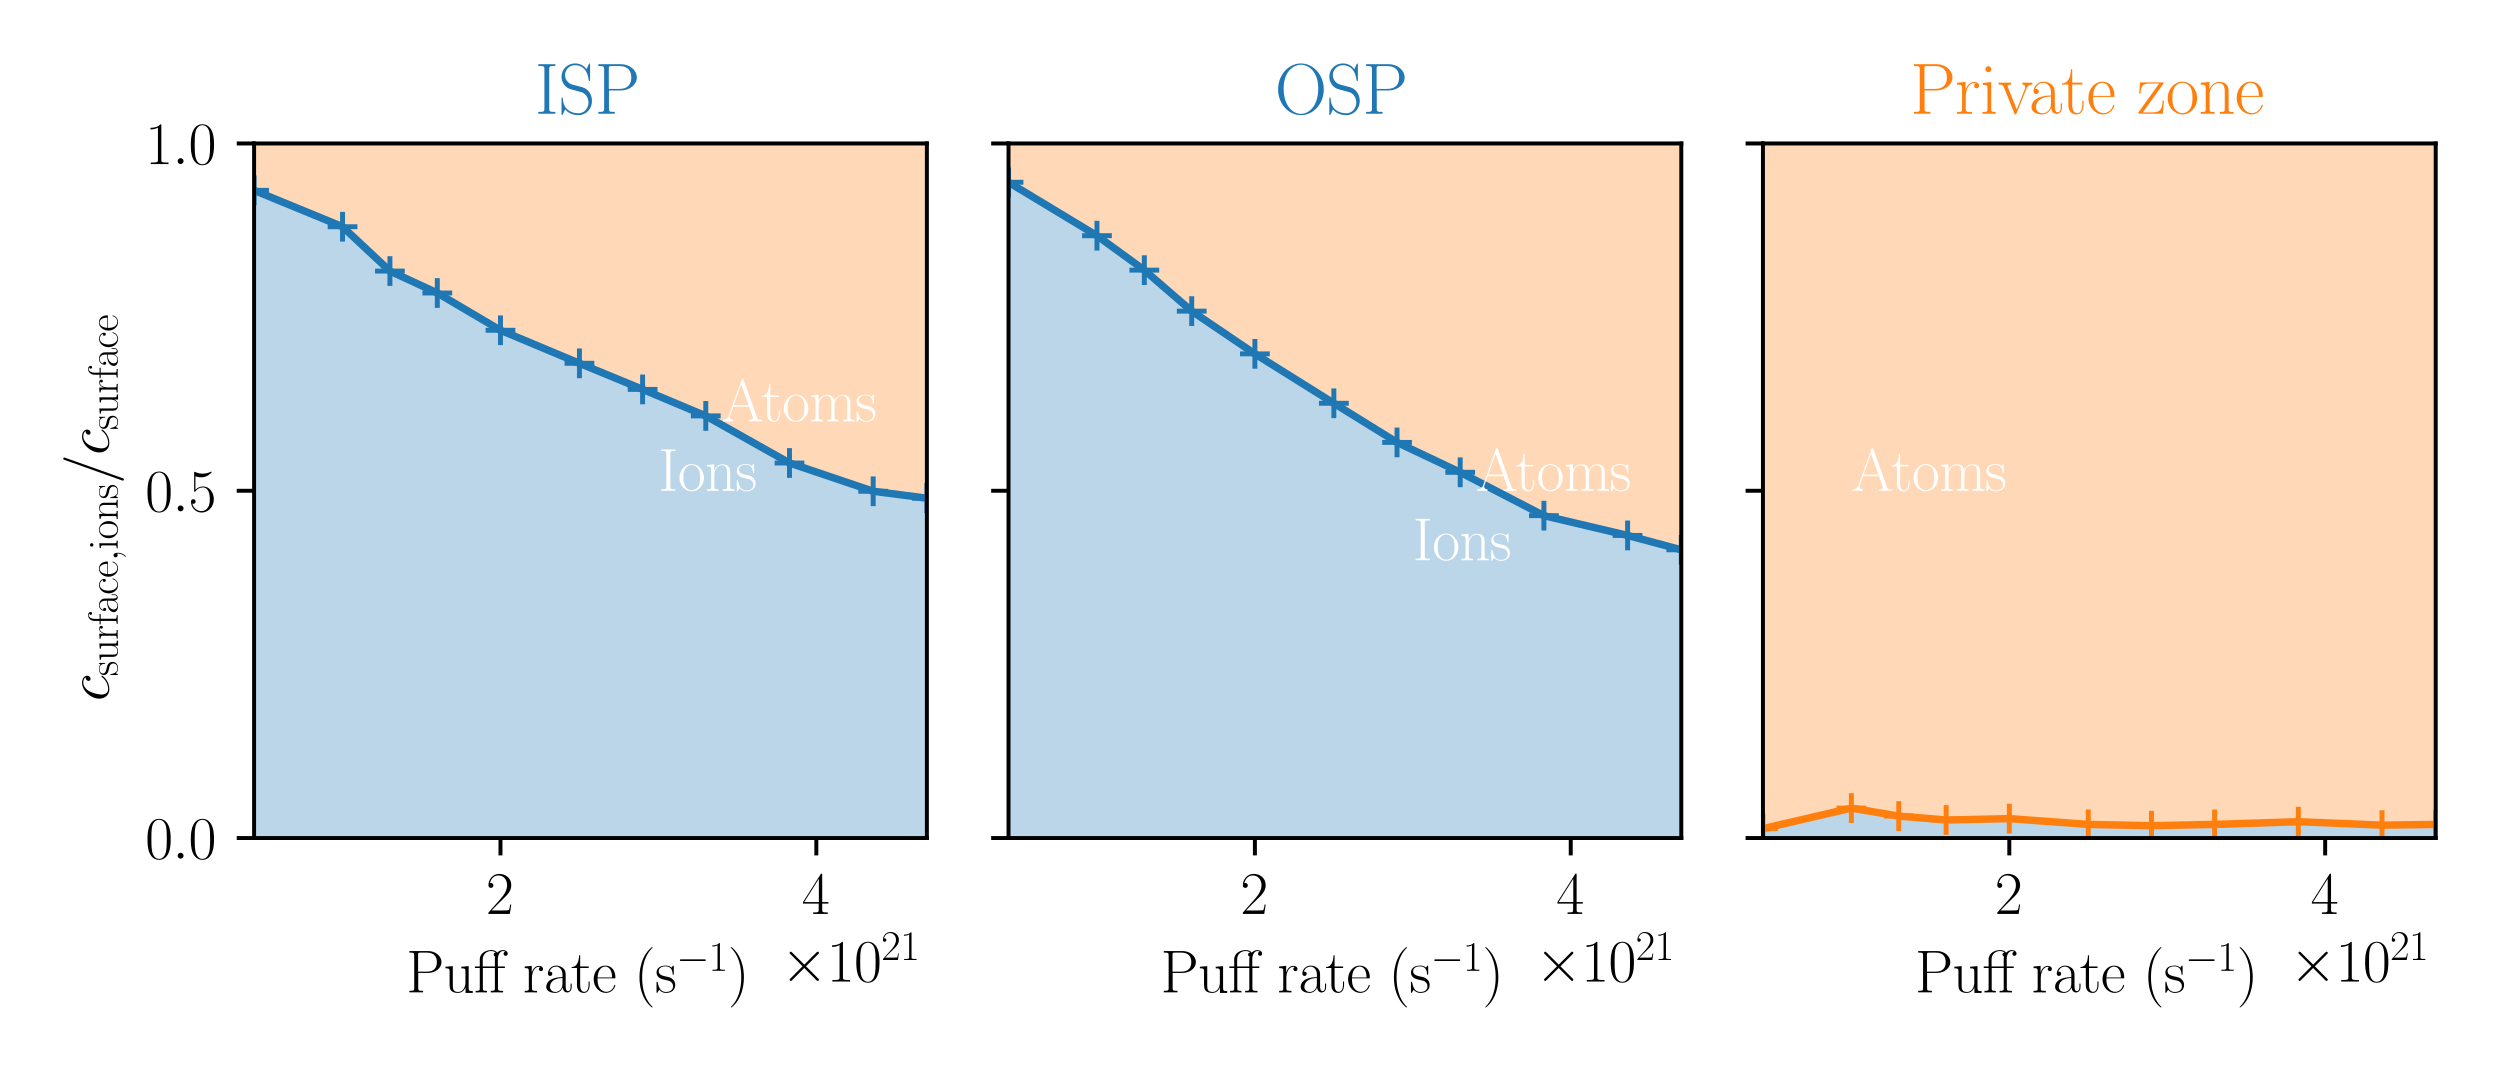 <?xml version="1.0" encoding="utf-8" standalone="no"?>
<!DOCTYPE svg PUBLIC "-//W3C//DTD SVG 1.1//EN"
  "http://www.w3.org/Graphics/SVG/1.1/DTD/svg11.dtd">
<svg height="216pt" version="1.1" viewBox="0 0 504 216" width="504pt" xmlns="http://www.w3.org/2000/svg" xmlns:xlink="http://www.w3.org/1999/xlink">
 <defs>
  <style type="text/css">*{stroke-linecap:butt;stroke-linejoin:round;}</style>
 </defs>
 <g id="figure_1">
  <g id="patch_1">
   <path d="M 0 216 
L 504 216 
L 504 0 
L 0 0 
z
" style="fill:#ffffff;"/>
  </g>
  <g id="axes_1">
   <g id="patch_2">
    <path d="M 51.227 168.95 
L 186.858 168.95 
L 186.858 28.923 
L 51.227 28.923 
z
" style="fill:#ffffff;"/>
   </g>
   <g id="PolyCollection_1">
    <path clip-path="url(#paa66242452)" d="M 51.227 38.377 
L 51.227 168.95 
L 69.056 168.95 
L 78.608 168.95 
L 88.159 168.95 
L 100.895 168.95 
L 116.814 168.95 
L 129.549 168.95 
L 142.284 168.95 
L 159.159 168.95 
L 176.033 168.95 
L 186.858 168.95 
L 186.858 100.436 
L 186.858 100.436 
L 176.033 99.039 
L 159.159 93.341 
L 142.284 83.847 
L 129.549 78.5 
L 116.814 73.244 
L 100.895 66.58 
L 88.159 59.067 
L 78.608 54.644 
L 69.056 45.708 
L 51.227 38.377 
z
" style="fill:#1f77b4;fill-opacity:0.3;"/>
   </g>
   <g id="PolyCollection_2">
    <path clip-path="url(#paa66242452)" d="M 51.227 38.377 
L 51.227 28.923 
L 69.056 28.923 
L 78.608 28.923 
L 88.159 28.923 
L 100.895 28.923 
L 116.814 28.923 
L 129.549 28.923 
L 142.284 28.923 
L 159.159 28.923 
L 176.033 28.923 
L 186.858 28.923 
L 186.858 100.436 
L 186.858 100.436 
L 176.033 99.039 
L 159.159 93.341 
L 142.284 83.847 
L 129.549 78.5 
L 116.814 73.244 
L 100.895 66.58 
L 88.159 59.067 
L 78.608 54.644 
L 69.056 45.708 
L 51.227 38.377 
z
" style="fill:#ff7f0e;fill-opacity:0.3;"/>
   </g>
   <g id="matplotlib.axis_1">
    <g id="xtick_1">
     <g id="line2d_1">
      <defs>
       <path d="M 0 0 
L 0 3.5 
" id="ma4cbfb8c09" style="stroke:#000000;stroke-width:0.8;"/>
      </defs>
      <g>
       <use style="stroke:#000000;stroke-width:0.8;" x="100.895" xlink:href="#ma4cbfb8c09" y="168.95"/>
      </g>
     </g>
     <g id="text_1">
      <!-- $\mathdefault{2}$ -->
      <g transform="translate(97.968 184.252)scale(0.12 -0.12)">
       <defs>
        <path d="M 2669 989 
L 2554 989 
C 2490 536 2438 459 2413 420 
C 2381 369 1920 369 1830 369 
L 602 369 
C 832 619 1280 1072 1824 1597 
C 2214 1967 2669 2402 2669 3035 
C 2669 3790 2067 4224 1395 4224 
C 691 4224 262 3604 262 3030 
C 262 2780 448 2748 525 2748 
C 589 2748 781 2787 781 3010 
C 781 3207 614 3264 525 3264 
C 486 3264 448 3258 422 3245 
C 544 3790 915 4058 1306 4058 
C 1862 4058 2227 3617 2227 3035 
C 2227 2479 1901 2000 1536 1584 
L 262 146 
L 262 0 
L 2515 0 
L 2669 989 
z
" id="CMR17-32" transform="scale(0.016)"/>
       </defs>
       <use transform="scale(0.996)" xlink:href="#CMR17-32"/>
      </g>
     </g>
    </g>
    <g id="xtick_2">
     <g id="line2d_2">
      <g>
       <use style="stroke:#000000;stroke-width:0.8;" x="164.571" xlink:href="#ma4cbfb8c09" y="168.95"/>
      </g>
     </g>
     <g id="text_2">
      <!-- $\mathdefault{4}$ -->
      <g transform="translate(161.645 184.252)scale(0.12 -0.12)">
       <defs>
        <path d="M 2150 4122 
C 2150 4256 2144 4256 2029 4256 
L 128 1254 
L 128 1088 
L 1779 1088 
L 1779 457 
C 1779 224 1766 160 1318 160 
L 1197 160 
L 1197 0 
C 1402 0 1747 0 1965 0 
C 2182 0 2528 0 2733 0 
L 2733 160 
L 2611 160 
C 2163 160 2150 224 2150 457 
L 2150 1088 
L 2803 1088 
L 2803 1254 
L 2150 1254 
L 2150 4122 
z
M 1798 3703 
L 1798 1254 
L 256 1254 
L 1798 3703 
z
" id="CMR17-34" transform="scale(0.016)"/>
       </defs>
       <use transform="scale(0.996)" xlink:href="#CMR17-34"/>
      </g>
     </g>
    </g>
    <g id="text_3">
     <!-- Puff rate (s$^{-1}$) -->
     <g transform="translate(81.892 200.051)scale(0.12 -0.12)">
      <defs>
       <path d="M 1267 2042 
L 2291 2042 
C 3117 2042 3718 2578 3718 3184 
C 3718 3791 3130 4352 2291 4352 
L 333 4352 
L 333 4186 
C 774 4186 845 4186 845 3899 
L 845 446 
C 845 160 774 160 333 160 
L 333 0 
C 518 0 858 0 1056 0 
C 1254 0 1594 0 1779 0 
L 1779 160 
C 1338 160 1267 160 1267 446 
L 1267 2042 
z
M 1254 2176 
L 1254 3938 
C 1254 4155 1267 4186 1523 4186 
L 2170 4186 
C 2995 4186 3232 3714 3232 3184 
C 3232 2604 2950 2176 2170 2176 
L 1254 2176 
z
" id="CMR17-50" transform="scale(0.016)"/>
       <path d="M 1882 2693 
L 1882 2528 
C 2259 2528 2317 2489 2317 2186 
L 2317 1032 
C 2317 500 2029 38 1555 38 
C 1030 38 986 348 986 678 
L 986 2763 
L 211 2693 
L 211 2528 
C 467 2528 640 2528 646 2274 
L 646 1058 
C 646 633 646 361 813 183 
C 896 101 1056 -64 1517 -64 
C 2061 -64 2272 377 2323 506 
L 2330 506 
L 2330 -63 
L 3091 -63 
L 3091 128 
C 2714 128 2656 166 2656 473 
L 2656 2763 
L 1882 2693 
z
" id="CMR17-75" transform="scale(0.016)"/>
       <path d="M 2554 2560 
L 3283 2560 
L 3283 2725 
L 2541 2725 
L 2541 3494 
C 2541 4022 2810 4352 3085 4352 
C 3168 4352 3264 4327 3328 4282 
C 3277 4269 3142 4225 3142 4067 
C 3142 3901 3270 3850 3360 3850 
C 3450 3850 3578 3901 3578 4067 
C 3578 4308 3347 4454 3091 4454 
C 2842 4454 2637 4333 2477 4181 
C 2330 4390 2086 4454 1837 4454 
C 1338 4454 634 4168 634 3469 
L 634 2725 
L 122 2725 
L 122 2560 
L 634 2560 
L 634 427 
C 634 184 608 153 198 153 
L 198 -13 
C 352 0 634 0 794 0 
C 960 0 1242 0 1395 -13 
L 1395 153 
C 986 153 960 178 960 427 
L 960 2560 
L 2227 2560 
L 2227 427 
C 2227 184 2202 153 1792 153 
L 1792 -13 
C 1946 0 2240 0 2406 0 
C 2592 0 2918 0 3091 -13 
L 3091 153 
C 2630 153 2554 153 2554 439 
L 2554 2560 
z
M 947 2725 
L 947 3469 
C 947 4047 1395 4352 1824 4352 
C 1920 4352 2170 4332 2323 4187 
C 2208 4187 2099 4136 2099 3977 
C 2099 3812 2246 3767 2259 3767 
C 2227 3652 2227 3526 2227 3481 
L 2227 2725 
L 947 2725 
z
" id="CMR17-b" transform="scale(0.016)"/>
       <path d="M 960 1497 
C 960 2112 1222 2688 1702 2688 
C 1747 2688 1792 2682 1837 2662 
C 1837 2662 1696 2617 1696 2452 
C 1696 2298 1818 2234 1914 2234 
C 1990 2234 2131 2279 2131 2458 
C 2131 2663 1926 2790 1709 2790 
C 1222 2790 1011 2317 947 2093 
L 941 2093 
L 941 2790 
L 198 2720 
L 198 2554 
C 576 2554 634 2515 634 2208 
L 634 428 
C 634 184 608 153 198 153 
L 198 -13 
C 352 0 646 0 813 0 
C 998 0 1325 0 1498 -13 
L 1498 153 
C 1037 153 960 153 960 440 
L 960 1497 
z
" id="CMR17-72" transform="scale(0.016)"/>
       <path d="M 2304 1653 
C 2304 2072 2304 2294 2035 2543 
C 1798 2752 1523 2816 1306 2816 
C 800 2816 435 2407 435 1971 
C 435 1728 627 1728 666 1728 
C 749 1728 896 1778 896 1954 
C 896 2112 774 2181 666 2181 
C 640 2181 608 2174 589 2168 
C 723 2592 1069 2714 1293 2714 
C 1613 2714 1965 2429 1965 1885 
L 1965 1600 
C 1587 1600 1133 1549 774 1357 
C 371 1133 256 813 256 570 
C 256 77 832 -64 1171 -64 
C 1523 -64 1850 139 1990 511 
C 2003 233 2182 -18 2464 -18 
C 2598 -18 2938 70 2938 567 
L 2938 920 
L 2822 920 
L 2822 562 
C 2822 178 2650 128 2566 128 
C 2304 128 2304 458 2304 738 
L 2304 1653 
z
M 1965 870 
C 1965 317 1568 38 1216 38 
C 896 38 646 275 646 570 
C 646 761 730 1100 1101 1305 
C 1408 1478 1760 1504 1965 1504 
L 1965 870 
z
" id="CMR17-61" transform="scale(0.016)"/>
       <path d="M 966 2560 
L 1862 2560 
L 1862 2725 
L 966 2725 
L 966 3904 
L 851 3904 
C 838 3245 614 2668 70 2668 
L 70 2560 
L 627 2560 
L 627 771 
C 627 650 627 -64 1370 -64 
C 1747 -64 1965 306 1965 777 
L 1965 1140 
L 1850 1140 
L 1850 783 
C 1850 344 1677 51 1408 51 
C 1222 51 966 178 966 758 
L 966 2560 
z
" id="CMR17-74" transform="scale(0.016)"/>
       <path d="M 2438 1472 
C 2464 1498 2464 1511 2464 1576 
C 2464 2238 2118 2816 1389 2816 
C 710 2816 173 2169 173 1383 
C 173 551 781 -64 1459 -64 
C 2176 -64 2458 607 2458 740 
C 2458 784 2419 784 2406 784 
C 2362 784 2355 771 2330 696 
C 2189 265 1837 51 1504 51 
C 1229 51 954 203 781 480 
C 582 803 582 1176 582 1472 
L 2438 1472 
z
M 589 1568 
C 634 2505 1126 2714 1382 2714 
C 1818 2714 2112 2297 2118 1568 
L 589 1568 
z
" id="CMR17-65" transform="scale(0.016)"/>
       <path d="M 1958 -1561 
C 1958 -1555 1958 -1542 1939 -1523 
C 1645 -1224 858 -407 858 1581 
C 858 3569 1632 4379 1946 4697 
C 1946 4704 1958 4717 1958 4736 
C 1958 4755 1939 4768 1914 4768 
C 1843 4768 1299 4296 986 3594 
C 666 2887 576 2199 576 1588 
C 576 1128 621 351 1005 -471 
C 1312 -1135 1837 -1600 1914 -1600 
C 1946 -1600 1958 -1587 1958 -1561 
z
" id="CMR17-28" transform="scale(0.016)"/>
       <path d="M 1978 2697 
C 1978 2813 1971 2819 1933 2819 
C 1907 2819 1901 2813 1824 2717 
C 1805 2691 1747 2626 1728 2601 
C 1523 2819 1235 2819 1126 2819 
C 416 2819 160 2447 160 2076 
C 160 1498 813 1365 998 1325 
C 1402 1243 1542 1217 1677 1101 
C 1760 1025 1901 884 1901 654 
C 1901 384 1747 38 1158 38 
C 602 38 403 460 288 1021 
C 269 1110 269 1117 218 1117 
C 166 1117 160 1110 160 983 
L 160 63 
C 160 -51 166 -58 205 -58 
C 237 -58 243 -51 275 0 
C 314 57 410 211 448 276 
C 576 103 800 -64 1158 -64 
C 1792 -64 2131 283 2131 784 
C 2131 1112 1958 1285 1875 1362 
C 1683 1561 1459 1606 1190 1657 
C 838 1735 390 1825 390 2217 
C 390 2383 480 2737 1126 2737 
C 1811 2737 1850 2094 1862 1888 
C 1869 1856 1901 1849 1920 1849 
C 1978 1849 1978 1869 1978 1978 
L 1978 2697 
z
" id="CMR17-73" transform="scale(0.016)"/>
       <path d="M 4218 1472 
C 4326 1472 4442 1472 4442 1600 
C 4442 1728 4326 1728 4218 1728 
L 755 1728 
C 646 1728 531 1728 531 1600 
C 531 1472 646 1472 755 1472 
L 4218 1472 
z
" id="CMSY10-0" transform="scale(0.016)"/>
       <path d="M 1702 4058 
C 1702 4192 1696 4192 1606 4192 
C 1357 3916 979 3827 621 3827 
C 602 3827 570 3827 563 3808 
C 557 3795 557 3782 557 3648 
C 755 3648 1088 3686 1344 3839 
L 1344 461 
C 1344 236 1331 160 781 160 
L 589 160 
L 589 0 
C 896 0 1216 0 1523 0 
C 1830 0 2150 0 2458 0 
L 2458 160 
L 2266 160 
C 1715 160 1702 230 1702 458 
L 1702 4058 
z
" id="CMR17-31" transform="scale(0.016)"/>
       <path d="M 1683 1581 
C 1683 2040 1638 2817 1254 3639 
C 947 4303 422 4768 346 4768 
C 326 4768 301 4761 301 4729 
C 301 4717 307 4710 314 4697 
C 621 4378 1402 3568 1402 1584 
C 1402 -407 627 -1217 314 -1537 
C 307 -1549 301 -1556 301 -1568 
C 301 -1600 326 -1600 346 -1600 
C 416 -1600 960 -1128 1274 -426 
C 1594 281 1683 969 1683 1581 
z
" id="CMR17-29" transform="scale(0.016)"/>
      </defs>
      <use transform="scale(0.996)" xlink:href="#CMR17-50"/>
      <use transform="translate(62.586 0)scale(0.996)" xlink:href="#CMR17-75"/>
      <use transform="translate(113.482 0)scale(0.996)" xlink:href="#CMR17-b"/>
      <use transform="translate(195.902 0)scale(0.996)" xlink:href="#CMR17-72"/>
      <use transform="translate(231.183 0)scale(0.996)" xlink:href="#CMR17-61"/>
      <use transform="translate(276.874 0)scale(0.996)" xlink:href="#CMR17-74"/>
      <use transform="translate(312.154 0)scale(0.996)" xlink:href="#CMR17-65"/>
      <use transform="translate(382.716 0)scale(0.996)" xlink:href="#CMR17-28"/>
      <use transform="translate(417.997 0)scale(0.996)" xlink:href="#CMR17-73"/>
      <use transform="translate(453.798 36.154)scale(0.697)" xlink:href="#CMSY10-0"/>
      <use transform="translate(508.039 36.154)scale(0.697)" xlink:href="#CMR17-31"/>
      <use transform="translate(540.52 0)scale(0.996)" xlink:href="#CMR17-29"/>
     </g>
    </g>
    <g id="text_4">
     <!-- $\times\mathdefault{10^{21}}\mathdefault{}$ -->
     <g transform="translate(157.385 197.879)scale(0.12 -0.12)">
      <defs>
       <path d="M 2490 1785 
L 1210 3059 
C 1133 3136 1120 3148 1069 3148 
C 1005 3148 941 3091 941 3020 
C 941 2976 954 2963 1024 2892 
L 2304 1606 
L 1024 320 
C 954 249 941 236 941 192 
C 941 121 1005 64 1069 64 
C 1120 64 1133 76 1210 153 
L 2483 1427 
L 3808 102 
C 3821 96 3866 64 3904 64 
C 3981 64 4032 121 4032 192 
C 4032 204 4032 230 4013 262 
C 4006 275 2989 1280 2669 1606 
L 3840 2777 
C 3872 2816 3968 2899 4000 2937 
C 4006 2950 4032 2976 4032 3020 
C 4032 3091 3981 3148 3904 3148 
C 3853 3148 3827 3123 3757 3052 
L 2490 1785 
z
" id="CMSY10-2" transform="scale(0.016)"/>
       <path d="M 2688 2025 
C 2688 2416 2682 3080 2413 3591 
C 2176 4039 1798 4198 1466 4198 
C 1158 4198 768 4058 525 3597 
C 269 3118 243 2524 243 2025 
C 243 1661 250 1106 448 619 
C 723 -39 1216 -128 1466 -128 
C 1760 -128 2208 -7 2470 600 
C 2662 1042 2688 1559 2688 2025 
z
M 1466 -26 
C 1056 -26 813 325 723 812 
C 653 1188 653 1738 653 2096 
C 653 2588 653 2997 736 3387 
C 858 3929 1216 4096 1466 4096 
C 1728 4096 2067 3923 2189 3400 
C 2272 3036 2278 2607 2278 2096 
C 2278 1680 2278 1169 2202 792 
C 2067 95 1690 -26 1466 -26 
z
" id="CMR17-30" transform="scale(0.016)"/>
      </defs>
      <use transform="scale(0.996)" xlink:href="#CMSY10-2"/>
      <use transform="translate(77.487 0)scale(0.996)" xlink:href="#CMR17-31"/>
      <use transform="translate(123.178 0)scale(0.996)" xlink:href="#CMR17-30"/>
      <use transform="translate(168.868 36.154)scale(0.697)" xlink:href="#CMR17-32"/>
      <use transform="translate(200.852 36.154)scale(0.697)" xlink:href="#CMR17-31"/>
     </g>
    </g>
   </g>
   <g id="matplotlib.axis_2">
    <g id="ytick_1">
     <g id="line2d_3">
      <defs>
       <path d="M 0 0 
L -3.5 0 
" id="mb316c2ee6a" style="stroke:#000000;stroke-width:0.8;"/>
      </defs>
      <g>
       <use style="stroke:#000000;stroke-width:0.8;" x="51.227" xlink:href="#mb316c2ee6a" y="168.95"/>
      </g>
     </g>
     <g id="text_5">
      <!-- $\mathdefault{0.0}$ -->
      <g transform="translate(29.269 173.101)scale(0.12 -0.12)">
       <defs>
        <path d="M 1178 307 
C 1178 492 1024 619 870 619 
C 685 619 557 466 557 313 
C 557 128 710 0 864 0 
C 1050 0 1178 153 1178 307 
z
" id="CMMI12-3a" transform="scale(0.016)"/>
       </defs>
       <use transform="scale(0.996)" xlink:href="#CMR17-30"/>
       <use transform="translate(45.69 0)scale(0.996)" xlink:href="#CMMI12-3a"/>
       <use transform="translate(72.788 0)scale(0.996)" xlink:href="#CMR17-30"/>
      </g>
     </g>
    </g>
    <g id="ytick_2">
     <g id="line2d_4">
      <g>
       <use style="stroke:#000000;stroke-width:0.8;" x="51.227" xlink:href="#mb316c2ee6a" y="98.936"/>
      </g>
     </g>
     <g id="text_6">
      <!-- $\mathdefault{0.5}$ -->
      <g transform="translate(29.269 103.087)scale(0.12 -0.12)">
       <defs>
        <path d="M 730 3692 
C 794 3666 1056 3584 1325 3584 
C 1920 3584 2246 3911 2432 4100 
C 2432 4157 2432 4192 2394 4192 
C 2387 4192 2374 4192 2323 4163 
C 2099 4058 1837 3973 1517 3973 
C 1325 3973 1037 3999 723 4139 
C 653 4171 640 4171 634 4171 
C 602 4171 595 4164 595 4037 
L 595 2203 
C 595 2089 595 2057 659 2057 
C 691 2057 704 2070 736 2114 
C 941 2401 1222 2522 1542 2522 
C 1766 2522 2246 2382 2246 1289 
C 2246 1085 2246 715 2054 421 
C 1894 159 1645 25 1370 25 
C 947 25 518 320 403 814 
C 429 807 480 795 506 795 
C 589 795 749 840 749 1038 
C 749 1210 627 1280 506 1280 
C 358 1280 262 1190 262 1011 
C 262 454 704 -128 1382 -128 
C 2042 -128 2669 440 2669 1264 
C 2669 2030 2170 2624 1549 2624 
C 1222 2624 947 2503 730 2274 
L 730 3692 
z
" id="CMR17-35" transform="scale(0.016)"/>
       </defs>
       <use transform="scale(0.996)" xlink:href="#CMR17-30"/>
       <use transform="translate(45.69 0)scale(0.996)" xlink:href="#CMMI12-3a"/>
       <use transform="translate(72.788 0)scale(0.996)" xlink:href="#CMR17-35"/>
      </g>
     </g>
    </g>
    <g id="ytick_3">
     <g id="line2d_5">
      <g>
       <use style="stroke:#000000;stroke-width:0.8;" x="51.227" xlink:href="#mb316c2ee6a" y="28.923"/>
      </g>
     </g>
     <g id="text_7">
      <!-- $\mathdefault{1.0}$ -->
      <g transform="translate(29.269 33.074)scale(0.12 -0.12)">
       <use transform="scale(0.996)" xlink:href="#CMR17-31"/>
       <use transform="translate(45.69 0)scale(0.996)" xlink:href="#CMMI12-3a"/>
       <use transform="translate(72.788 0)scale(0.996)" xlink:href="#CMR17-30"/>
      </g>
     </g>
    </g>
    <g id="text_8">
     <!-- $c_{\mathrm{surface}, \mathrm{ions}} / c_\mathrm{surface}$ -->
     <g transform="translate(21.926 141.336)rotate(-90)scale(0.12 -0.12)">
      <defs>
       <path d="M 2502 2431 
C 2381 2431 2323 2431 2234 2355 
C 2195 2323 2125 2227 2125 2125 
C 2125 1997 2221 1920 2342 1920 
C 2496 1920 2669 2044 2669 2292 
C 2669 2588 2374 2816 1933 2816 
C 1094 2816 256 1903 256 996 
C 256 441 602 -64 1254 -64 
C 2125 -64 2675 622 2675 706 
C 2675 744 2637 776 2611 776 
C 2592 776 2586 770 2528 713 
C 2118 162 1510 64 1267 64 
C 826 64 685 446 685 764 
C 685 988 794 1605 1024 2039 
C 1190 2338 1536 2682 1939 2682 
C 2022 2682 2374 2682 2502 2431 
z
" id="CMMI12-63" transform="scale(0.016)"/>
       <path d="M 979 2560 
L 1709 2560 
L 1709 2725 
L 966 2725 
L 966 3494 
C 966 4022 1235 4352 1510 4352 
C 1594 4352 1690 4327 1754 4282 
C 1702 4269 1568 4225 1568 4067 
C 1568 3901 1696 3850 1786 3850 
C 1875 3850 2003 3901 2003 4067 
C 2003 4308 1773 4454 1517 4454 
C 1152 4454 653 4156 653 3481 
L 653 2725 
L 141 2725 
L 141 2560 
L 653 2560 
L 653 427 
C 653 184 627 153 218 153 
L 218 -13 
C 371 0 666 0 832 0 
C 1018 0 1344 0 1517 -13 
L 1517 153 
C 1056 153 979 153 979 439 
L 979 2560 
z
" id="CMR17-66" transform="scale(0.016)"/>
       <path d="M 2234 2240 
C 2112 2240 1933 2240 1933 2017 
C 1933 1838 2080 1787 2163 1787 
C 2208 1787 2394 1807 2394 2024 
C 2394 2467 1958 2803 1466 2803 
C 787 2803 211 2178 211 1363 
C 211 516 813 -64 1466 -64 
C 2259 -64 2458 677 2458 748 
C 2458 774 2451 793 2406 793 
C 2362 793 2355 787 2330 703 
C 2163 180 1798 51 1523 51 
C 1114 51 621 427 621 1369 
C 621 2338 1094 2688 1472 2688 
C 1722 2688 2093 2573 2234 2240 
z
" id="CMR17-63" transform="scale(0.016)"/>
       <path d="M 1248 -31 
C 1248 343 1126 619 864 619 
C 659 619 557 453 557 313 
C 557 172 653 0 870 0 
C 954 0 1024 26 1082 83 
C 1094 96 1101 96 1107 96 
C 1120 96 1120 5 1120 -27 
C 1120 -240 1082 -659 710 -1080 
C 640 -1157 640 -1170 640 -1183 
C 640 -1216 672 -1248 704 -1248 
C 755 -1248 1248 -771 1248 -31 
z
" id="CMMI12-3b" transform="scale(0.016)"/>
       <path d="M 992 3909 
C 992 4049 877 4170 730 4170 
C 589 4170 467 4056 467 3909 
C 467 3769 582 3648 730 3648 
C 870 3648 992 3763 992 3909 
z
M 243 2706 
L 243 2541 
C 602 2541 653 2502 653 2197 
L 653 427 
C 653 184 627 153 218 153 
L 218 -13 
C 371 0 646 0 806 0 
C 960 0 1222 0 1370 -13 
L 1370 153 
C 992 153 979 191 979 420 
L 979 2776 
L 243 2706 
z
" id="CMR17-69" transform="scale(0.016)"/>
       <path d="M 2758 1356 
C 2758 2176 2163 2816 1466 2816 
C 768 2816 173 2176 173 1356 
C 173 551 768 -64 1466 -64 
C 2163 -64 2758 551 2758 1356 
z
M 1466 51 
C 1165 51 909 230 762 480 
C 602 767 582 1126 582 1408 
C 582 1677 595 2010 762 2298 
C 890 2509 1139 2714 1466 2714 
C 1754 2714 1997 2554 2150 2330 
C 2349 2029 2349 1607 2349 1408 
C 2349 1158 2336 775 2163 467 
C 1984 173 1709 51 1466 51 
z
" id="CMR17-6f" transform="scale(0.016)"/>
       <path d="M 2656 1933 
C 2656 2259 2592 2790 1837 2790 
C 1331 2790 1069 2400 973 2144 
L 966 2144 
L 966 2790 
L 211 2720 
L 211 2554 
C 589 2554 646 2515 646 2208 
L 646 428 
C 646 184 621 153 211 153 
L 211 -13 
C 365 0 646 0 813 0 
C 979 0 1267 0 1421 -13 
L 1421 153 
C 1011 153 986 178 986 428 
L 986 1658 
C 986 2247 1344 2688 1792 2688 
C 2266 2688 2317 2266 2317 1958 
L 2317 428 
C 2317 184 2291 153 1882 153 
L 1882 -13 
C 2035 0 2317 0 2483 0 
C 2650 0 2938 0 3091 -13 
L 3091 153 
C 2682 153 2656 178 2656 428 
L 2656 1933 
z
" id="CMR17-6e" transform="scale(0.016)"/>
       <path d="M 2746 4562 
C 2746 4569 2784 4666 2784 4678 
C 2784 4755 2720 4800 2669 4800 
C 2637 4800 2579 4800 2528 4659 
L 384 -1363 
C 384 -1370 346 -1465 346 -1478 
C 346 -1555 410 -1600 461 -1600 
C 499 -1600 557 -1593 602 -1459 
L 2746 4562 
z
" id="CMMI12-3d" transform="scale(0.016)"/>
      </defs>
      <use transform="scale(0.996)" xlink:href="#CMMI12-63"/>
      <use transform="translate(41.983 -14.944)scale(0.697)" xlink:href="#CMR17-73"/>
      <use transform="translate(67.044 -14.944)scale(0.697)" xlink:href="#CMR17-75"/>
      <use transform="translate(102.671 -14.944)scale(0.697)" xlink:href="#CMR17-72"/>
      <use transform="translate(127.367 -14.944)scale(0.697)" xlink:href="#CMR17-66"/>
      <use transform="translate(146.598 -14.944)scale(0.697)" xlink:href="#CMR17-61"/>
      <use transform="translate(178.582 -14.944)scale(0.697)" xlink:href="#CMR17-63"/>
      <use transform="translate(206.921 -14.944)scale(0.697)" xlink:href="#CMR17-65"/>
      <use transform="translate(235.261 -14.944)scale(0.697)" xlink:href="#CMMI12-3b"/>
      <use transform="translate(254.229 -14.944)scale(0.697)" xlink:href="#CMR17-69"/>
      <use transform="translate(271.639 -14.944)scale(0.697)" xlink:href="#CMR17-6f"/>
      <use transform="translate(303.622 -14.944)scale(0.697)" xlink:href="#CMR17-6e"/>
      <use transform="translate(339.249 -14.944)scale(0.697)" xlink:href="#CMR17-73"/>
      <use transform="translate(364.808 0)scale(0.996)" xlink:href="#CMMI12-3d"/>
      <use transform="translate(413.583 0)scale(0.996)" xlink:href="#CMMI12-63"/>
      <use transform="translate(455.566 -14.944)scale(0.697)" xlink:href="#CMR17-73"/>
      <use transform="translate(480.627 -14.944)scale(0.697)" xlink:href="#CMR17-75"/>
      <use transform="translate(516.253 -14.944)scale(0.697)" xlink:href="#CMR17-72"/>
      <use transform="translate(540.95 -14.944)scale(0.697)" xlink:href="#CMR17-66"/>
      <use transform="translate(560.181 -14.944)scale(0.697)" xlink:href="#CMR17-61"/>
      <use transform="translate(592.164 -14.944)scale(0.697)" xlink:href="#CMR17-63"/>
      <use transform="translate(620.504 -14.944)scale(0.697)" xlink:href="#CMR17-65"/>
     </g>
    </g>
   </g>
   <g id="line2d_6">
    <path clip-path="url(#paa66242452)" d="M 51.227 38.377 
L 69.056 45.708 
L 78.608 54.644 
L 88.159 59.067 
L 100.895 66.58 
L 116.814 73.244 
L 129.549 78.5 
L 142.284 83.847 
L 159.159 93.341 
L 176.033 99.039 
L 186.858 100.436 
" style="fill:none;stroke:#1f77b4;stroke-linecap:square;stroke-width:1.5;"/>
    <defs>
     <path d="M -3 0 
L 3 0 
M 0 3 
L 0 -3 
" id="mbc53953a11" style="stroke:#1f77b4;"/>
    </defs>
    <g clip-path="url(#paa66242452)">
     <use style="fill:#1f77b4;stroke:#1f77b4;" x="51.227" xlink:href="#mbc53953a11" y="38.377"/>
     <use style="fill:#1f77b4;stroke:#1f77b4;" x="69.056" xlink:href="#mbc53953a11" y="45.708"/>
     <use style="fill:#1f77b4;stroke:#1f77b4;" x="78.608" xlink:href="#mbc53953a11" y="54.644"/>
     <use style="fill:#1f77b4;stroke:#1f77b4;" x="88.159" xlink:href="#mbc53953a11" y="59.067"/>
     <use style="fill:#1f77b4;stroke:#1f77b4;" x="100.895" xlink:href="#mbc53953a11" y="66.58"/>
     <use style="fill:#1f77b4;stroke:#1f77b4;" x="116.814" xlink:href="#mbc53953a11" y="73.244"/>
     <use style="fill:#1f77b4;stroke:#1f77b4;" x="129.549" xlink:href="#mbc53953a11" y="78.5"/>
     <use style="fill:#1f77b4;stroke:#1f77b4;" x="142.284" xlink:href="#mbc53953a11" y="83.847"/>
     <use style="fill:#1f77b4;stroke:#1f77b4;" x="159.159" xlink:href="#mbc53953a11" y="93.341"/>
     <use style="fill:#1f77b4;stroke:#1f77b4;" x="176.033" xlink:href="#mbc53953a11" y="99.039"/>
     <use style="fill:#1f77b4;stroke:#1f77b4;" x="186.858" xlink:href="#mbc53953a11" y="100.436"/>
    </g>
   </g>
   <g id="patch_3">
    <path d="M 51.227 168.95 
L 51.227 28.923 
" style="fill:none;stroke:#000000;stroke-linecap:square;stroke-linejoin:miter;stroke-width:0.8;"/>
   </g>
   <g id="patch_4">
    <path d="M 186.858 168.95 
L 186.858 28.923 
" style="fill:none;stroke:#000000;stroke-linecap:square;stroke-linejoin:miter;stroke-width:0.8;"/>
   </g>
   <g id="patch_5">
    <path d="M 51.227 168.95 
L 186.858 168.95 
" style="fill:none;stroke:#000000;stroke-linecap:square;stroke-linejoin:miter;stroke-width:0.8;"/>
   </g>
   <g id="patch_6">
    <path d="M 51.227 28.923 
L 186.858 28.923 
" style="fill:none;stroke:#000000;stroke-linecap:square;stroke-linejoin:miter;stroke-width:0.8;"/>
   </g>
   <g id="text_9">
    <!-- Ions -->
    <g style="fill:#ffffff;" transform="translate(132.733 98.936)scale(0.12 -0.12)">
     <defs>
      <path d="M 1261 3905 
C 1261 4192 1338 4192 1798 4192 
L 1798 4352 
C 1594 4352 1267 4352 1050 4352 
C 832 4352 506 4352 301 4352 
L 301 4192 
C 762 4192 838 4192 838 3905 
L 838 447 
C 838 160 762 160 301 160 
L 301 0 
C 506 0 832 0 1050 0 
C 1267 0 1594 0 1798 0 
L 1798 160 
C 1338 160 1261 160 1261 447 
L 1261 3905 
z
" id="CMR17-49" transform="scale(0.016)"/>
     </defs>
     <use transform="scale(0.996)" xlink:href="#CMR17-49"/>
     <use transform="translate(32.638 0)scale(0.996)" xlink:href="#CMR17-6f"/>
     <use transform="translate(78.329 0)scale(0.996)" xlink:href="#CMR17-6e"/>
     <use transform="translate(129.224 0)scale(0.996)" xlink:href="#CMR17-73"/>
    </g>
   </g>
   <g id="text_10">
    <!-- Atoms -->
    <g style="fill:#ffffff;" transform="translate(145.468 84.933)scale(0.12 -0.12)">
     <defs>
      <path d="M 2323 4378 
C 2291 4461 2278 4480 2214 4480 
C 2150 4480 2138 4461 2106 4378 
L 749 566 
C 627 223 371 153 147 153 
L 147 -13 
C 262 0 518 0 640 0 
C 800 0 1056 0 1210 -13 
L 1210 153 
C 909 153 864 361 864 439 
C 864 497 877 530 890 569 
L 1229 1536 
L 2906 1536 
L 3290 442 
C 3322 365 3322 352 3322 327 
C 3322 153 3046 153 2925 153 
L 2925 0 
C 3110 0 3443 0 3642 0 
C 3808 0 4128 0 4282 -13 
L 4282 153 
C 3942 153 3827 153 3744 387 
L 2323 4378 
z
M 2067 3893 
L 2848 1702 
L 1286 1702 
L 2067 3893 
z
" id="CMR17-41" transform="scale(0.016)"/>
      <path d="M 4326 1933 
C 4326 2252 4269 2790 3507 2790 
C 3072 2790 2771 2496 2656 2151 
L 2650 2151 
C 2573 2676 2195 2790 1837 2790 
C 1331 2790 1069 2400 973 2144 
L 966 2144 
L 966 2790 
L 211 2720 
L 211 2554 
C 589 2554 646 2515 646 2208 
L 646 428 
C 646 184 621 153 211 153 
L 211 -13 
C 365 0 646 0 813 0 
C 979 0 1267 0 1421 -13 
L 1421 153 
C 1011 153 986 178 986 428 
L 986 1658 
C 986 2247 1344 2688 1792 2688 
C 2266 2688 2317 2266 2317 1958 
L 2317 428 
C 2317 184 2291 153 1882 153 
L 1882 -13 
C 2035 0 2317 0 2483 0 
C 2650 0 2938 0 3091 -13 
L 3091 153 
C 2682 153 2656 178 2656 428 
L 2656 1658 
C 2656 2247 3014 2688 3462 2688 
C 3936 2688 3987 2266 3987 1958 
L 3987 428 
C 3987 184 3962 153 3552 153 
L 3552 -13 
C 3706 0 3987 0 4154 0 
C 4320 0 4608 0 4762 -13 
L 4762 153 
C 4352 153 4326 178 4326 428 
L 4326 1933 
z
" id="CMR17-6d" transform="scale(0.016)"/>
     </defs>
     <use transform="scale(0.996)" xlink:href="#CMR17-41"/>
     <use transform="translate(66.47 0)scale(0.996)" xlink:href="#CMR17-74"/>
     <use transform="translate(101.751 0)scale(0.996)" xlink:href="#CMR17-6f"/>
     <use transform="translate(147.441 0)scale(0.996)" xlink:href="#CMR17-6d"/>
     <use transform="translate(224.361 0)scale(0.996)" xlink:href="#CMR17-73"/>
    </g>
   </g>
   <g id="text_11">
    <!-- ISP -->
    <g style="fill:#1f77b4;" transform="translate(107.828 22.923)scale(0.144 -0.144)">
     <defs>
      <path d="M 2803 4290 
C 2803 4404 2797 4411 2758 4411 
C 2720 4411 2707 4385 2682 4328 
L 2490 3907 
C 2246 4257 1875 4416 1472 4416 
C 819 4416 294 3901 294 3253 
C 294 3056 339 2776 557 2510 
C 794 2218 1018 2167 1530 2033 
C 1722 1982 2042 1899 2106 1874 
C 2470 1722 2662 1341 2662 985 
C 2662 527 2336 38 1779 38 
C 1094 38 454 419 410 1311 
C 403 1413 397 1419 352 1419 
C 301 1419 294 1413 294 1285 
L 294 -1 
C 294 -115 301 -122 339 -122 
C 384 -122 397 -90 486 108 
C 493 127 493 140 614 381 
C 934 -39 1472 -128 1779 -128 
C 2477 -128 2970 451 2970 1124 
C 2970 1454 2848 1708 2778 1823 
C 2509 2230 2221 2306 1914 2382 
C 1869 2402 1856 2402 1498 2490 
C 1152 2579 1005 2624 845 2796 
C 666 2992 602 3196 602 3399 
C 602 3812 934 4263 1478 4263 
C 2157 4263 2579 3786 2675 2993 
C 2694 2878 2701 2872 2746 2872 
C 2803 2872 2803 2891 2803 2999 
L 2803 4290 
z
" id="CMR17-53" transform="scale(0.016)"/>
     </defs>
     <use transform="scale(0.996)" xlink:href="#CMR17-49"/>
     <use transform="translate(32.638 0)scale(0.996)" xlink:href="#CMR17-53"/>
     <use transform="translate(83.534 0)scale(0.996)" xlink:href="#CMR17-50"/>
    </g>
   </g>
  </g>
  <g id="axes_2">
   <g id="patch_7">
    <path d="M 203.318 168.95 
L 338.949 168.95 
L 338.949 28.923 
L 203.318 28.923 
z
" style="fill:#ffffff;"/>
   </g>
   <g id="PolyCollection_3">
    <path clip-path="url(#pa357c60378)" d="M 203.318 36.748 
L 203.318 168.95 
L 221.147 168.95 
L 230.699 168.95 
L 240.25 168.95 
L 252.986 168.95 
L 268.905 168.95 
L 281.64 168.95 
L 294.375 168.95 
L 311.25 168.95 
L 328.124 168.95 
L 338.949 168.95 
L 338.949 110.842 
L 338.949 110.842 
L 328.124 107.946 
L 311.25 103.959 
L 294.375 95.216 
L 281.64 89.187 
L 268.905 81.3 
L 252.986 71.34 
L 240.25 62.721 
L 230.699 54.461 
L 221.147 47.518 
L 203.318 36.748 
z
" style="fill:#1f77b4;fill-opacity:0.3;"/>
   </g>
   <g id="PolyCollection_4">
    <path clip-path="url(#pa357c60378)" d="M 203.318 36.748 
L 203.318 28.923 
L 221.147 28.923 
L 230.699 28.923 
L 240.25 28.923 
L 252.986 28.923 
L 268.905 28.923 
L 281.64 28.923 
L 294.375 28.923 
L 311.25 28.923 
L 328.124 28.923 
L 338.949 28.923 
L 338.949 110.842 
L 338.949 110.842 
L 328.124 107.946 
L 311.25 103.959 
L 294.375 95.216 
L 281.64 89.187 
L 268.905 81.3 
L 252.986 71.34 
L 240.25 62.721 
L 230.699 54.461 
L 221.147 47.518 
L 203.318 36.748 
z
" style="fill:#ff7f0e;fill-opacity:0.3;"/>
   </g>
   <g id="matplotlib.axis_3">
    <g id="xtick_3">
     <g id="line2d_7">
      <g>
       <use style="stroke:#000000;stroke-width:0.8;" x="252.986" xlink:href="#ma4cbfb8c09" y="168.95"/>
      </g>
     </g>
     <g id="text_12">
      <!-- $\mathdefault{2}$ -->
      <g transform="translate(250.059 184.252)scale(0.12 -0.12)">
       <use transform="scale(0.996)" xlink:href="#CMR17-32"/>
      </g>
     </g>
    </g>
    <g id="xtick_4">
     <g id="line2d_8">
      <g>
       <use style="stroke:#000000;stroke-width:0.8;" x="316.662" xlink:href="#ma4cbfb8c09" y="168.95"/>
      </g>
     </g>
     <g id="text_13">
      <!-- $\mathdefault{4}$ -->
      <g transform="translate(313.736 184.252)scale(0.12 -0.12)">
       <use transform="scale(0.996)" xlink:href="#CMR17-34"/>
      </g>
     </g>
    </g>
    <g id="text_14">
     <!-- Puff rate (s$^{-1}$) -->
     <g transform="translate(233.983 200.051)scale(0.12 -0.12)">
      <use transform="scale(0.996)" xlink:href="#CMR17-50"/>
      <use transform="translate(62.586 0)scale(0.996)" xlink:href="#CMR17-75"/>
      <use transform="translate(113.482 0)scale(0.996)" xlink:href="#CMR17-b"/>
      <use transform="translate(195.902 0)scale(0.996)" xlink:href="#CMR17-72"/>
      <use transform="translate(231.183 0)scale(0.996)" xlink:href="#CMR17-61"/>
      <use transform="translate(276.874 0)scale(0.996)" xlink:href="#CMR17-74"/>
      <use transform="translate(312.154 0)scale(0.996)" xlink:href="#CMR17-65"/>
      <use transform="translate(382.716 0)scale(0.996)" xlink:href="#CMR17-28"/>
      <use transform="translate(417.997 0)scale(0.996)" xlink:href="#CMR17-73"/>
      <use transform="translate(453.798 36.154)scale(0.697)" xlink:href="#CMSY10-0"/>
      <use transform="translate(508.039 36.154)scale(0.697)" xlink:href="#CMR17-31"/>
      <use transform="translate(540.52 0)scale(0.996)" xlink:href="#CMR17-29"/>
     </g>
    </g>
    <g id="text_15">
     <!-- $\times\mathdefault{10^{21}}\mathdefault{}$ -->
     <g transform="translate(309.476 197.879)scale(0.12 -0.12)">
      <use transform="scale(0.996)" xlink:href="#CMSY10-2"/>
      <use transform="translate(77.487 0)scale(0.996)" xlink:href="#CMR17-31"/>
      <use transform="translate(123.178 0)scale(0.996)" xlink:href="#CMR17-30"/>
      <use transform="translate(168.868 36.154)scale(0.697)" xlink:href="#CMR17-32"/>
      <use transform="translate(200.852 36.154)scale(0.697)" xlink:href="#CMR17-31"/>
     </g>
    </g>
   </g>
   <g id="matplotlib.axis_4">
    <g id="ytick_4">
     <g id="line2d_9">
      <g>
       <use style="stroke:#000000;stroke-width:0.8;" x="203.318" xlink:href="#mb316c2ee6a" y="168.95"/>
      </g>
     </g>
    </g>
    <g id="ytick_5">
     <g id="line2d_10">
      <g>
       <use style="stroke:#000000;stroke-width:0.8;" x="203.318" xlink:href="#mb316c2ee6a" y="98.936"/>
      </g>
     </g>
    </g>
    <g id="ytick_6">
     <g id="line2d_11">
      <g>
       <use style="stroke:#000000;stroke-width:0.8;" x="203.318" xlink:href="#mb316c2ee6a" y="28.923"/>
      </g>
     </g>
    </g>
   </g>
   <g id="line2d_12">
    <path clip-path="url(#pa357c60378)" d="M 203.318 36.748 
L 221.147 47.518 
L 230.699 54.461 
L 240.25 62.721 
L 252.986 71.34 
L 268.905 81.3 
L 281.64 89.187 
L 294.375 95.216 
L 311.25 103.959 
L 328.124 107.946 
L 338.949 110.842 
" style="fill:none;stroke:#1f77b4;stroke-linecap:square;stroke-width:1.5;"/>
    <g clip-path="url(#pa357c60378)">
     <use style="fill:#1f77b4;stroke:#1f77b4;" x="203.318" xlink:href="#mbc53953a11" y="36.748"/>
     <use style="fill:#1f77b4;stroke:#1f77b4;" x="221.147" xlink:href="#mbc53953a11" y="47.518"/>
     <use style="fill:#1f77b4;stroke:#1f77b4;" x="230.699" xlink:href="#mbc53953a11" y="54.461"/>
     <use style="fill:#1f77b4;stroke:#1f77b4;" x="240.25" xlink:href="#mbc53953a11" y="62.721"/>
     <use style="fill:#1f77b4;stroke:#1f77b4;" x="252.986" xlink:href="#mbc53953a11" y="71.34"/>
     <use style="fill:#1f77b4;stroke:#1f77b4;" x="268.905" xlink:href="#mbc53953a11" y="81.3"/>
     <use style="fill:#1f77b4;stroke:#1f77b4;" x="281.64" xlink:href="#mbc53953a11" y="89.187"/>
     <use style="fill:#1f77b4;stroke:#1f77b4;" x="294.375" xlink:href="#mbc53953a11" y="95.216"/>
     <use style="fill:#1f77b4;stroke:#1f77b4;" x="311.25" xlink:href="#mbc53953a11" y="103.959"/>
     <use style="fill:#1f77b4;stroke:#1f77b4;" x="328.124" xlink:href="#mbc53953a11" y="107.946"/>
     <use style="fill:#1f77b4;stroke:#1f77b4;" x="338.949" xlink:href="#mbc53953a11" y="110.842"/>
    </g>
   </g>
   <g id="patch_8">
    <path d="M 203.318 168.95 
L 203.318 28.923 
" style="fill:none;stroke:#000000;stroke-linecap:square;stroke-linejoin:miter;stroke-width:0.8;"/>
   </g>
   <g id="patch_9">
    <path d="M 338.949 168.95 
L 338.949 28.923 
" style="fill:none;stroke:#000000;stroke-linecap:square;stroke-linejoin:miter;stroke-width:0.8;"/>
   </g>
   <g id="patch_10">
    <path d="M 203.318 168.95 
L 338.949 168.95 
" style="fill:none;stroke:#000000;stroke-linecap:square;stroke-linejoin:miter;stroke-width:0.8;"/>
   </g>
   <g id="patch_11">
    <path d="M 203.318 28.923 
L 338.949 28.923 
" style="fill:none;stroke:#000000;stroke-linecap:square;stroke-linejoin:miter;stroke-width:0.8;"/>
   </g>
   <g id="text_16">
    <!-- Ions -->
    <g style="fill:#ffffff;" transform="translate(284.824 112.939)scale(0.12 -0.12)">
     <use transform="scale(0.996)" xlink:href="#CMR17-49"/>
     <use transform="translate(32.638 0)scale(0.996)" xlink:href="#CMR17-6f"/>
     <use transform="translate(78.329 0)scale(0.996)" xlink:href="#CMR17-6e"/>
     <use transform="translate(129.224 0)scale(0.996)" xlink:href="#CMR17-73"/>
    </g>
   </g>
   <g id="text_17">
    <!-- Atoms -->
    <g style="fill:#ffffff;" transform="translate(297.559 98.936)scale(0.12 -0.12)">
     <use transform="scale(0.996)" xlink:href="#CMR17-41"/>
     <use transform="translate(66.47 0)scale(0.996)" xlink:href="#CMR17-74"/>
     <use transform="translate(101.751 0)scale(0.996)" xlink:href="#CMR17-6f"/>
     <use transform="translate(147.441 0)scale(0.996)" xlink:href="#CMR17-6d"/>
     <use transform="translate(224.361 0)scale(0.996)" xlink:href="#CMR17-73"/>
    </g>
   </g>
   <g id="text_18">
    <!-- OSP -->
    <g style="fill:#1f77b4;" transform="translate(256.99 22.923)scale(0.144 -0.144)">
     <defs>
      <path d="M 4307 2135 
C 4307 3437 3366 4416 2304 4416 
C 1216 4416 294 3424 294 2135 
C 294 845 1229 -128 2298 -128 
C 3392 -128 4307 864 4307 2135 
z
M 2304 -13 
C 1574 -13 781 711 781 2217 
C 781 3716 1651 4301 2298 4301 
C 2976 4301 3821 3698 3821 2217 
C 3821 686 3008 -13 2304 -13 
z
" id="CMR17-4f" transform="scale(0.016)"/>
     </defs>
     <use transform="scale(0.996)" xlink:href="#CMR17-4f"/>
     <use transform="translate(71.715 0)scale(0.996)" xlink:href="#CMR17-53"/>
     <use transform="translate(122.61 0)scale(0.996)" xlink:href="#CMR17-50"/>
    </g>
   </g>
  </g>
  <g id="axes_3">
   <g id="patch_12">
    <path d="M 355.409 168.95 
L 491.04 168.95 
L 491.04 28.923 
L 355.409 28.923 
z
" style="fill:#ffffff;"/>
   </g>
   <g id="PolyCollection_5">
    <path clip-path="url(#p25667ce073)" d="M 355.409 167.058 
L 355.409 168.95 
L 373.238 168.95 
L 382.79 168.95 
L 392.341 168.95 
L 405.077 168.95 
L 420.996 168.95 
L 433.731 168.95 
L 446.466 168.95 
L 463.341 168.95 
L 480.215 168.95 
L 491.04 168.95 
L 491.04 166.21 
L 491.04 166.21 
L 480.215 166.35 
L 463.341 165.656 
L 446.466 166.202 
L 433.731 166.46 
L 420.996 166.204 
L 405.077 165.034 
L 392.341 165.315 
L 382.79 164.523 
L 373.238 162.915 
L 355.409 167.058 
z
" style="fill:#1f77b4;fill-opacity:0.3;"/>
   </g>
   <g id="PolyCollection_6">
    <path clip-path="url(#p25667ce073)" d="M 355.409 167.058 
L 355.409 28.923 
L 373.238 28.923 
L 382.79 28.923 
L 392.341 28.923 
L 405.077 28.923 
L 420.996 28.923 
L 433.731 28.923 
L 446.466 28.923 
L 463.341 28.923 
L 480.215 28.923 
L 491.04 28.923 
L 491.04 166.21 
L 491.04 166.21 
L 480.215 166.35 
L 463.341 165.656 
L 446.466 166.202 
L 433.731 166.46 
L 420.996 166.204 
L 405.077 165.034 
L 392.341 165.315 
L 382.79 164.523 
L 373.238 162.915 
L 355.409 167.058 
z
" style="fill:#ff7f0e;fill-opacity:0.3;"/>
   </g>
   <g id="matplotlib.axis_5">
    <g id="xtick_5">
     <g id="line2d_13">
      <g>
       <use style="stroke:#000000;stroke-width:0.8;" x="405.077" xlink:href="#ma4cbfb8c09" y="168.95"/>
      </g>
     </g>
     <g id="text_19">
      <!-- $\mathdefault{2}$ -->
      <g transform="translate(402.15 184.252)scale(0.12 -0.12)">
       <use transform="scale(0.996)" xlink:href="#CMR17-32"/>
      </g>
     </g>
    </g>
    <g id="xtick_6">
     <g id="line2d_14">
      <g>
       <use style="stroke:#000000;stroke-width:0.8;" x="468.753" xlink:href="#ma4cbfb8c09" y="168.95"/>
      </g>
     </g>
     <g id="text_20">
      <!-- $\mathdefault{4}$ -->
      <g transform="translate(465.827 184.252)scale(0.12 -0.12)">
       <use transform="scale(0.996)" xlink:href="#CMR17-34"/>
      </g>
     </g>
    </g>
    <g id="text_21">
     <!-- Puff rate (s$^{-1}$) -->
     <g transform="translate(386.074 200.051)scale(0.12 -0.12)">
      <use transform="scale(0.996)" xlink:href="#CMR17-50"/>
      <use transform="translate(62.586 0)scale(0.996)" xlink:href="#CMR17-75"/>
      <use transform="translate(113.482 0)scale(0.996)" xlink:href="#CMR17-b"/>
      <use transform="translate(195.902 0)scale(0.996)" xlink:href="#CMR17-72"/>
      <use transform="translate(231.183 0)scale(0.996)" xlink:href="#CMR17-61"/>
      <use transform="translate(276.874 0)scale(0.996)" xlink:href="#CMR17-74"/>
      <use transform="translate(312.154 0)scale(0.996)" xlink:href="#CMR17-65"/>
      <use transform="translate(382.716 0)scale(0.996)" xlink:href="#CMR17-28"/>
      <use transform="translate(417.997 0)scale(0.996)" xlink:href="#CMR17-73"/>
      <use transform="translate(453.798 36.154)scale(0.697)" xlink:href="#CMSY10-0"/>
      <use transform="translate(508.039 36.154)scale(0.697)" xlink:href="#CMR17-31"/>
      <use transform="translate(540.52 0)scale(0.996)" xlink:href="#CMR17-29"/>
     </g>
    </g>
    <g id="text_22">
     <!-- $\times\mathdefault{10^{21}}\mathdefault{}$ -->
     <g transform="translate(461.567 197.879)scale(0.12 -0.12)">
      <use transform="scale(0.996)" xlink:href="#CMSY10-2"/>
      <use transform="translate(77.487 0)scale(0.996)" xlink:href="#CMR17-31"/>
      <use transform="translate(123.178 0)scale(0.996)" xlink:href="#CMR17-30"/>
      <use transform="translate(168.868 36.154)scale(0.697)" xlink:href="#CMR17-32"/>
      <use transform="translate(200.852 36.154)scale(0.697)" xlink:href="#CMR17-31"/>
     </g>
    </g>
   </g>
   <g id="matplotlib.axis_6">
    <g id="ytick_7">
     <g id="line2d_15">
      <g>
       <use style="stroke:#000000;stroke-width:0.8;" x="355.409" xlink:href="#mb316c2ee6a" y="168.95"/>
      </g>
     </g>
    </g>
    <g id="ytick_8">
     <g id="line2d_16">
      <g>
       <use style="stroke:#000000;stroke-width:0.8;" x="355.409" xlink:href="#mb316c2ee6a" y="98.936"/>
      </g>
     </g>
    </g>
    <g id="ytick_9">
     <g id="line2d_17">
      <g>
       <use style="stroke:#000000;stroke-width:0.8;" x="355.409" xlink:href="#mb316c2ee6a" y="28.923"/>
      </g>
     </g>
    </g>
   </g>
   <g id="line2d_18">
    <path clip-path="url(#p25667ce073)" d="M 355.409 167.058 
L 373.238 162.915 
L 382.79 164.523 
L 392.341 165.315 
L 405.077 165.034 
L 420.996 166.204 
L 433.731 166.46 
L 446.466 166.202 
L 463.341 165.656 
L 480.215 166.35 
L 491.04 166.21 
" style="fill:none;stroke:#ff7f0e;stroke-linecap:square;stroke-width:1.5;"/>
    <defs>
     <path d="M -3 0 
L 3 0 
M 0 3 
L 0 -3 
" id="md3cd49aa89" style="stroke:#ff7f0e;"/>
    </defs>
    <g clip-path="url(#p25667ce073)">
     <use style="fill:#ff7f0e;stroke:#ff7f0e;" x="355.409" xlink:href="#md3cd49aa89" y="167.058"/>
     <use style="fill:#ff7f0e;stroke:#ff7f0e;" x="373.238" xlink:href="#md3cd49aa89" y="162.915"/>
     <use style="fill:#ff7f0e;stroke:#ff7f0e;" x="382.79" xlink:href="#md3cd49aa89" y="164.523"/>
     <use style="fill:#ff7f0e;stroke:#ff7f0e;" x="392.341" xlink:href="#md3cd49aa89" y="165.315"/>
     <use style="fill:#ff7f0e;stroke:#ff7f0e;" x="405.077" xlink:href="#md3cd49aa89" y="165.034"/>
     <use style="fill:#ff7f0e;stroke:#ff7f0e;" x="420.996" xlink:href="#md3cd49aa89" y="166.204"/>
     <use style="fill:#ff7f0e;stroke:#ff7f0e;" x="433.731" xlink:href="#md3cd49aa89" y="166.46"/>
     <use style="fill:#ff7f0e;stroke:#ff7f0e;" x="446.466" xlink:href="#md3cd49aa89" y="166.202"/>
     <use style="fill:#ff7f0e;stroke:#ff7f0e;" x="463.341" xlink:href="#md3cd49aa89" y="165.656"/>
     <use style="fill:#ff7f0e;stroke:#ff7f0e;" x="480.215" xlink:href="#md3cd49aa89" y="166.35"/>
     <use style="fill:#ff7f0e;stroke:#ff7f0e;" x="491.04" xlink:href="#md3cd49aa89" y="166.21"/>
    </g>
   </g>
   <g id="patch_13">
    <path d="M 355.409 168.95 
L 355.409 28.923 
" style="fill:none;stroke:#000000;stroke-linecap:square;stroke-linejoin:miter;stroke-width:0.8;"/>
   </g>
   <g id="patch_14">
    <path d="M 491.04 168.95 
L 491.04 28.923 
" style="fill:none;stroke:#000000;stroke-linecap:square;stroke-linejoin:miter;stroke-width:0.8;"/>
   </g>
   <g id="patch_15">
    <path d="M 355.409 168.95 
L 491.04 168.95 
" style="fill:none;stroke:#000000;stroke-linecap:square;stroke-linejoin:miter;stroke-width:0.8;"/>
   </g>
   <g id="patch_16">
    <path d="M 355.409 28.923 
L 491.04 28.923 
" style="fill:none;stroke:#000000;stroke-linecap:square;stroke-linejoin:miter;stroke-width:0.8;"/>
   </g>
   <g id="text_23">
    <!-- Atoms -->
    <g style="fill:#ffffff;" transform="translate(373.238 98.936)scale(0.12 -0.12)">
     <use transform="scale(0.996)" xlink:href="#CMR17-41"/>
     <use transform="translate(66.47 0)scale(0.996)" xlink:href="#CMR17-74"/>
     <use transform="translate(101.751 0)scale(0.996)" xlink:href="#CMR17-6f"/>
     <use transform="translate(147.441 0)scale(0.996)" xlink:href="#CMR17-6d"/>
     <use transform="translate(224.361 0)scale(0.996)" xlink:href="#CMR17-73"/>
    </g>
   </g>
   <g id="text_24">
    <!-- Private zone -->
    <g style="fill:#ff7f0e;" transform="translate(385.084 22.923)scale(0.144 -0.144)">
     <defs>
      <path d="M 2502 2163 
C 2560 2304 2662 2560 3034 2560 
L 3034 2726 
C 2912 2726 2752 2726 2630 2726 
C 2496 2726 2285 2726 2157 2732 
L 2157 2566 
C 2317 2553 2406 2477 2406 2311 
C 2406 2253 2406 2240 2368 2151 
L 1664 377 
L 902 2286 
C 864 2369 864 2381 864 2407 
C 864 2560 1075 2560 1171 2560 
L 1171 2732 
C 1018 2726 736 2726 576 2726 
C 403 2726 205 2726 64 2732 
L 64 2560 
C 307 2560 442 2560 518 2362 
L 1446 44 
C 1485 -51 1491 -64 1549 -64 
C 1606 -64 1613 -51 1651 44 
L 2502 2163 
z
" id="CMR17-76" transform="scale(0.016)"/>
      <path d="M 2310 2605 
C 2362 2670 2362 2682 2362 2695 
C 2362 2752 2336 2752 2221 2752 
L 275 2752 
L 211 1760 
L 326 1760 
C 371 2381 442 2650 1178 2650 
L 1958 2650 
L 128 96 
C 128 0 134 0 269 0 
L 2291 0 
L 2381 1152 
L 2266 1152 
C 2214 442 2131 115 1350 115 
L 531 115 
L 2310 2605 
z
" id="CMR17-7a" transform="scale(0.016)"/>
     </defs>
     <use transform="scale(0.996)" xlink:href="#CMR17-50"/>
     <use transform="translate(62.586 0)scale(0.996)" xlink:href="#CMR17-72"/>
     <use transform="translate(97.867 0)scale(0.996)" xlink:href="#CMR17-69"/>
     <use transform="translate(122.738 0)scale(0.996)" xlink:href="#CMR17-76"/>
     <use transform="translate(165.826 0)scale(0.996)" xlink:href="#CMR17-61"/>
     <use transform="translate(211.517 0)scale(0.996)" xlink:href="#CMR17-74"/>
     <use transform="translate(246.797 0)scale(0.996)" xlink:href="#CMR17-65"/>
     <use transform="translate(317.359 0)scale(0.996)" xlink:href="#CMR17-7a"/>
     <use transform="translate(357.845 0)scale(0.996)" xlink:href="#CMR17-6f"/>
     <use transform="translate(403.535 0)scale(0.996)" xlink:href="#CMR17-6e"/>
     <use transform="translate(454.431 0)scale(0.996)" xlink:href="#CMR17-65"/>
    </g>
   </g>
  </g>
 </g>
 <defs>
  <clipPath id="paa66242452">
   <rect height="140.027" width="135.631" x="51.227" y="28.923"/>
  </clipPath>
  <clipPath id="pa357c60378">
   <rect height="140.027" width="135.631" x="203.318" y="28.923"/>
  </clipPath>
  <clipPath id="p25667ce073">
   <rect height="140.027" width="135.631" x="355.409" y="28.923"/>
  </clipPath>
 </defs>
</svg>
